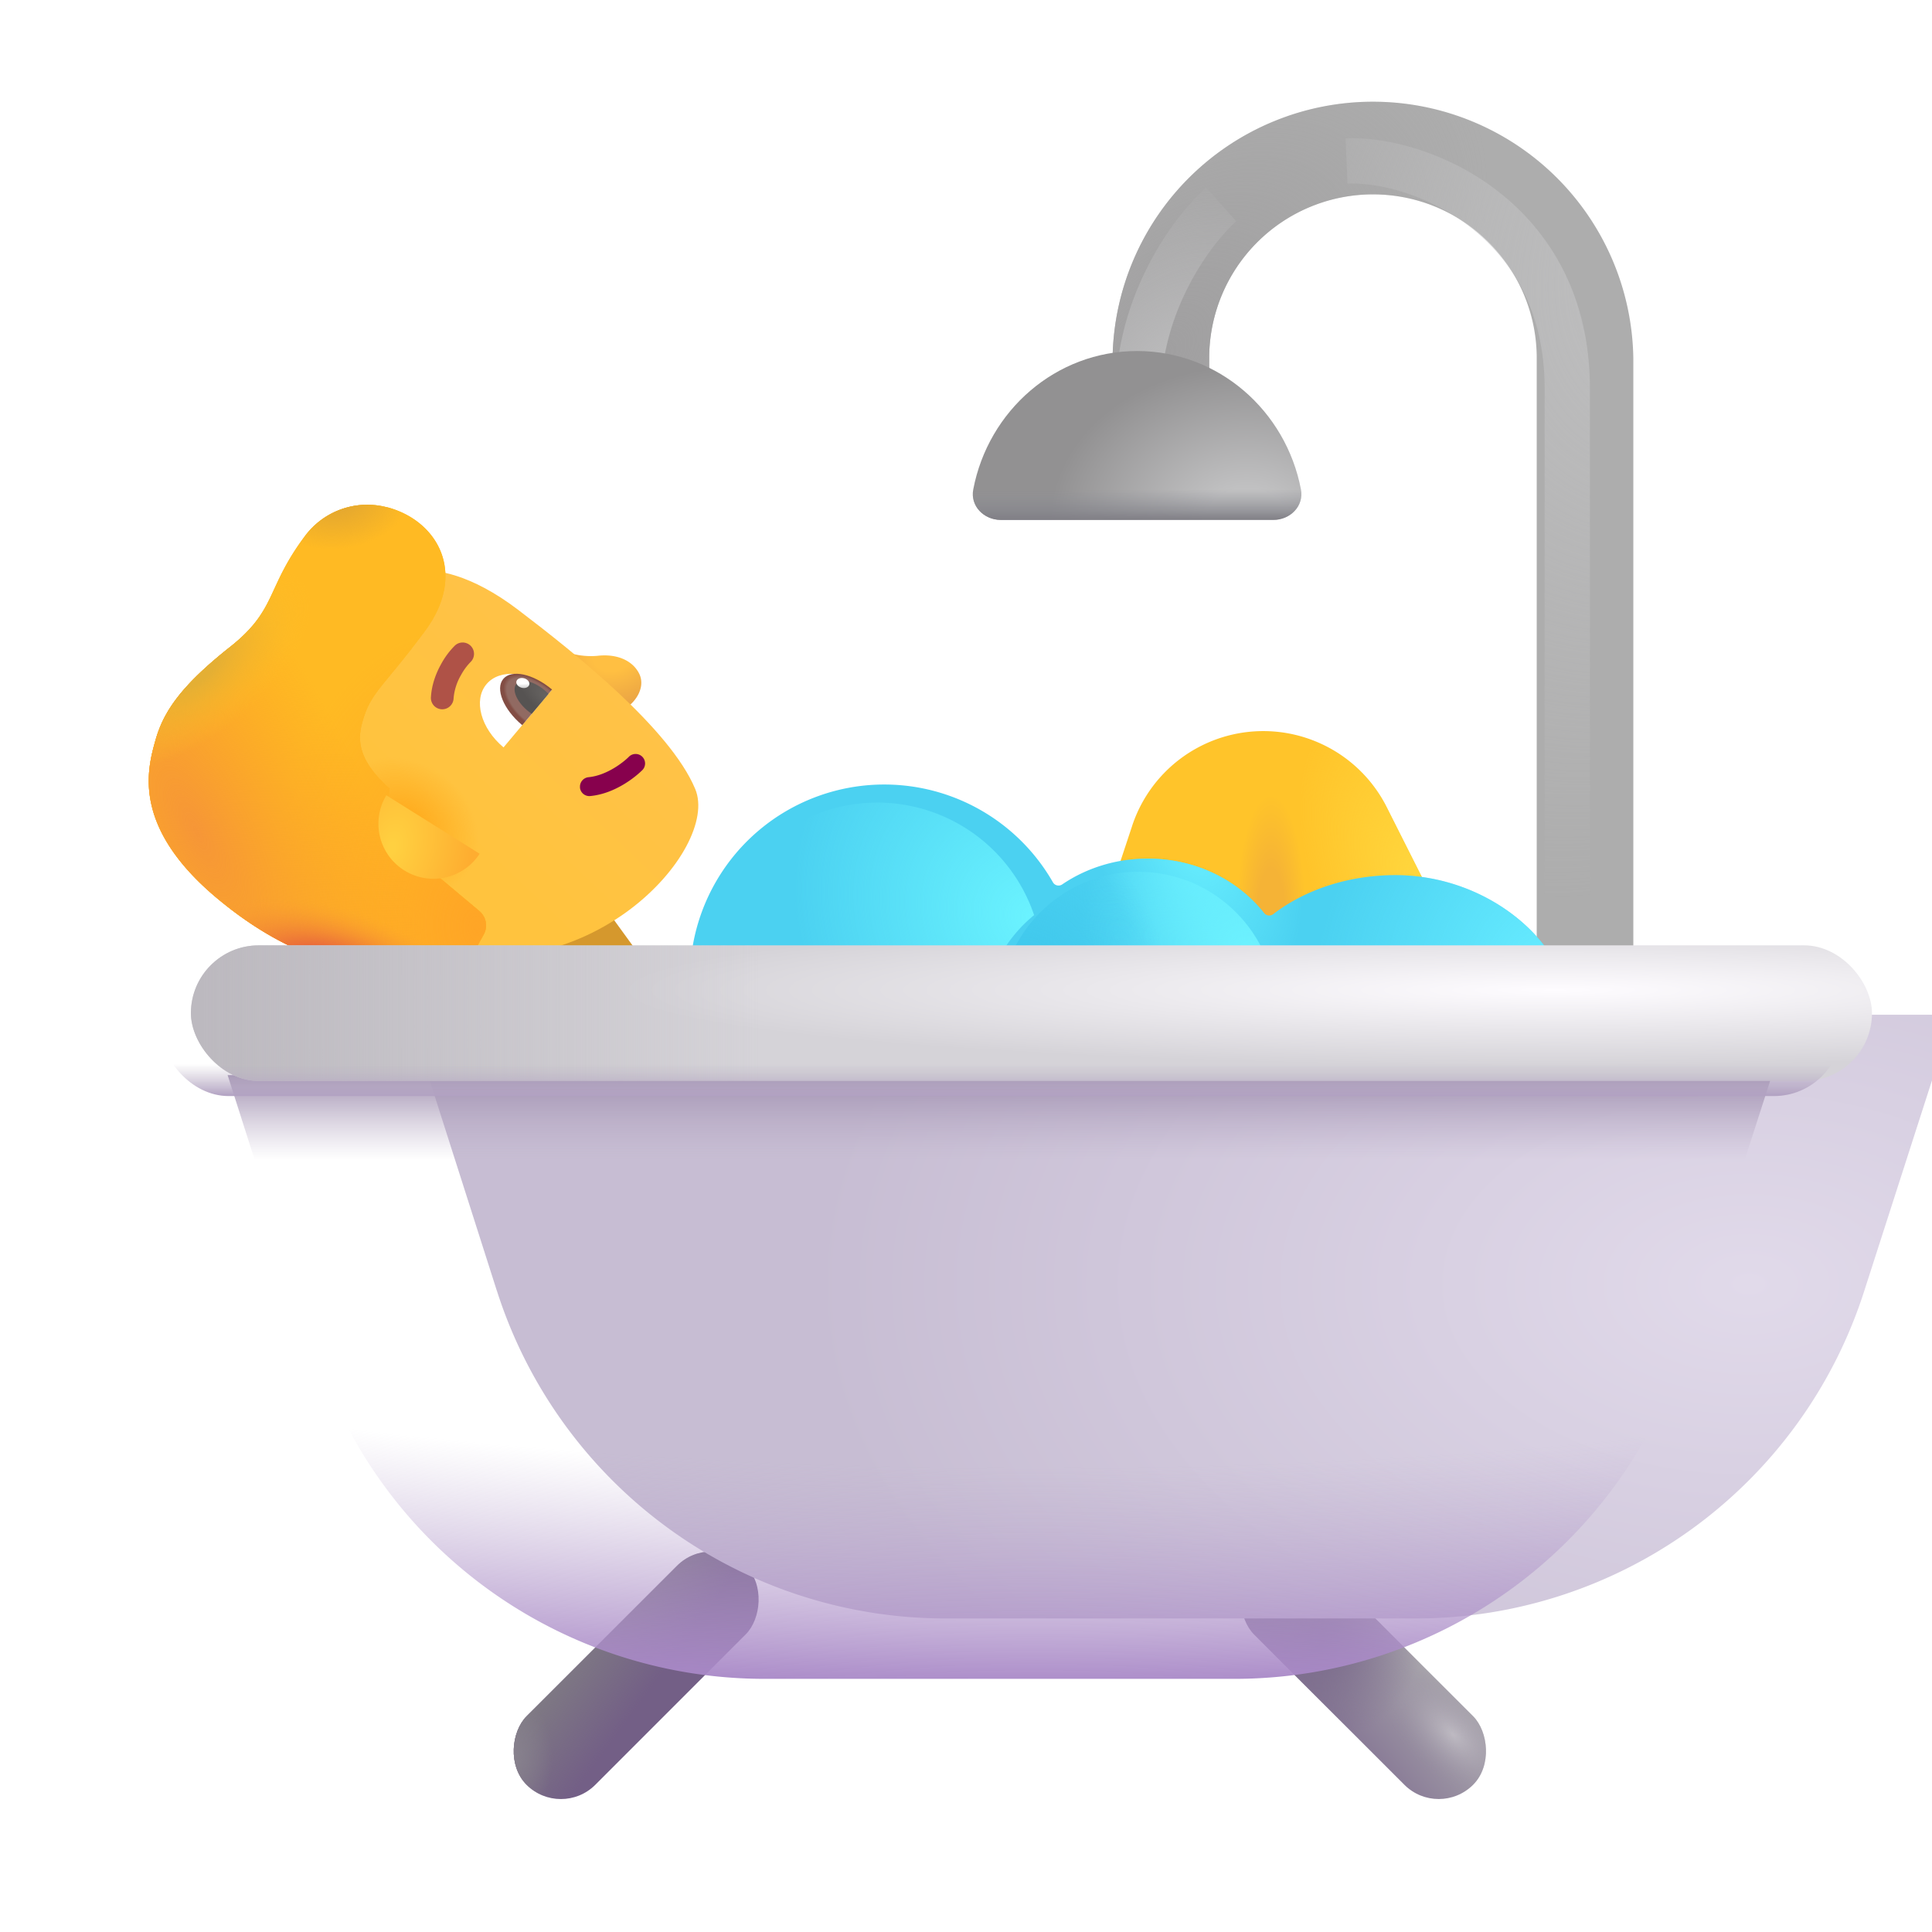 <svg xmlns="http://www.w3.org/2000/svg" width="32" height="32" fill="none" viewBox="0 0 32 32"><path fill="#D5982D" d="m8.301 15.657 1.422-1.034 1.332 1.832-1.422 1.034z"/><g filter="url(#a)"><path fill="url(#b)" d="M18.502 13.578a2.288 2.288 0 0 1 4.216-.309l1.811 3.6h-7.117l1.09-3.29Z"/><path fill="url(#c)" d="M18.502 13.578a2.288 2.288 0 0 1 4.216-.309l1.811 3.6h-7.117l1.09-3.29Z"/></g><g filter="url(#d)"><path fill="#ADADAD" d="M24.953 6.182v10.937h1.6V6.182a4.313 4.313 0 0 0-8.625 0v1.03h1.6v-1.03a2.712 2.712 0 1 1 5.425 0Z"/><path fill="url(#e)" d="M24.953 6.182v10.937h1.6V6.182a4.313 4.313 0 0 0-8.625 0v1.03h1.6v-1.03a2.712 2.712 0 1 1 5.425 0Z"/></g><g filter="url(#f)"><path fill="#4BD1F1" d="M14.396 19.432a3.216 3.216 0 0 0 2.706-1.475 2.49 2.49 0 0 0 1.658.615 2.49 2.49 0 0 0 1.686-.64c.511.615 1.402 1.023 2.415 1.023 1.586 0 2.871-.998 2.871-2.23 0-1.051-1.285-2.23-2.87-2.23-.79 0-1.505.247-2.024.647a.107.107 0 0 1-.15-.019c-.431-.546-1.134-.902-1.928-.902-.531 0-1.022.159-1.417.428a.107.107 0 0 1-.153-.035 3.219 3.219 0 1 0-2.794 4.818Z"/><path fill="url(#g)" d="M14.396 19.432a3.216 3.216 0 0 0 2.706-1.475 2.49 2.49 0 0 0 1.658.615 2.49 2.49 0 0 0 1.686-.64c.511.615 1.402 1.023 2.415 1.023 1.586 0 2.871-.998 2.871-2.23 0-1.051-1.285-2.23-2.87-2.23-.79 0-1.505.247-2.024.647a.107.107 0 0 1-.15-.019c-.431-.546-1.134-.902-1.928-.902-.531 0-1.022.159-1.417.428a.107.107 0 0 1-.153-.035 3.219 3.219 0 1 0-2.794 4.818Z"/><path fill="url(#h)" d="M14.396 19.432a3.216 3.216 0 0 0 2.706-1.475 2.49 2.49 0 0 0 1.658.615 2.49 2.49 0 0 0 1.686-.64c.511.615 1.402 1.023 2.415 1.023 1.586 0 2.871-.998 2.871-2.23 0-1.051-1.285-2.23-2.87-2.23-.79 0-1.505.247-2.024.647a.107.107 0 0 1-.15-.019c-.431-.546-1.134-.902-1.928-.902-.531 0-1.022.159-1.417.428a.107.107 0 0 1-.153-.035 3.219 3.219 0 1 0-2.794 4.818Z"/></g><g filter="url(#i)"><circle cx="18.851" cy="16.73" r="2.291" fill="url(#j)"/><circle cx="18.851" cy="16.73" r="2.291" fill="url(#k)"/></g><g filter="url(#l)"><path fill="url(#m)" fill-rule="evenodd" d="M17.128 15.157a2.32 2.32 0 0 0-.631 2.789 2.742 2.742 0 1 1 .631-2.789Z" clip-rule="evenodd"/></g><path fill="url(#n)" d="M9.89 10.863a1.26 1.26 0 0 1-.647-.12l-.145.172 1.082.907c.304-.096.531-.409.408-.662-.106-.216-.364-.337-.698-.297Z"/><g filter="url(#o)"><path fill="url(#p)" d="M8.784 10.302c-.801-.61-1.382-.671-1.59-.645L4.182 13.25l2.99 2.611c2.739.878 4.962-1.594 4.543-2.593-.418-1-2.003-2.26-2.93-2.965Z"/><path fill="url(#q)" d="M8.784 10.302c-.801-.61-1.382-.671-1.59-.645L4.182 13.25l2.99 2.611c2.739.878 4.962-1.594 4.543-2.593-.418-1-2.003-2.26-2.93-2.965Z"/></g><g filter="url(#r)"><path fill="#FFBA23" d="M6.4 8.55a1.288 1.288 0 0 0-1.35.48c-.649.865-.458 1.217-1.24 1.836-.825.654-1.106 1.083-1.236 1.55l-.003.01c-.128.46-.394 1.412 1.016 2.595 1.299 1.09 2.374 1.202 2.807 1.183l-.021.058c-.107.29.053.58.343.687.248.09.56-.058.766-.402.236-.392.402-.686.53-.919a.312.312 0 0 0-.073-.389l-1.07-.897c-.45-.378-.452-.922-.415-1.13-.453-.405-.547-.727-.464-1.055.138-.542.33-.585 1.049-1.555.722-.975.187-1.847-.638-2.053Z"/><path fill="url(#s)" d="M6.4 8.55a1.288 1.288 0 0 0-1.35.48c-.649.865-.458 1.217-1.24 1.836-.825.654-1.106 1.083-1.236 1.55l-.003.01c-.128.46-.394 1.412 1.016 2.595 1.299 1.09 2.374 1.202 2.807 1.183l-.021.058c-.107.29.053.58.343.687.248.09.56-.058.766-.402.236-.392.402-.686.53-.919a.312.312 0 0 0-.073-.389l-1.07-.897c-.45-.378-.452-.922-.415-1.13-.453-.405-.547-.727-.464-1.055.138-.542.33-.585 1.049-1.555.722-.975.187-1.847-.638-2.053Z"/><path fill="url(#t)" d="M6.4 8.55a1.288 1.288 0 0 0-1.35.48c-.649.865-.458 1.217-1.24 1.836-.825.654-1.106 1.083-1.236 1.55l-.003.01c-.128.46-.394 1.412 1.016 2.595 1.299 1.09 2.374 1.202 2.807 1.183l-.021.058c-.107.29.053.58.343.687.248.09.56-.058.766-.402.236-.392.402-.686.53-.919a.312.312 0 0 0-.073-.389l-1.07-.897c-.45-.378-.452-.922-.415-1.13-.453-.405-.547-.727-.464-1.055.138-.542.33-.585 1.049-1.555.722-.975.187-1.847-.638-2.053Z"/><path fill="url(#u)" d="M6.4 8.55a1.288 1.288 0 0 0-1.35.48c-.649.865-.458 1.217-1.24 1.836-.825.654-1.106 1.083-1.236 1.55l-.003.01c-.128.46-.394 1.412 1.016 2.595 1.299 1.09 2.374 1.202 2.807 1.183l-.021.058c-.107.29.053.58.343.687.248.09.56-.058.766-.402.236-.392.402-.686.53-.919a.312.312 0 0 0-.073-.389l-1.07-.897c-.45-.378-.452-.922-.415-1.13-.453-.405-.547-.727-.464-1.055.138-.542.33-.585 1.049-1.555.722-.975.187-1.847-.638-2.053Z"/><path fill="url(#v)" d="M6.4 8.55a1.288 1.288 0 0 0-1.35.48c-.649.865-.458 1.217-1.24 1.836-.825.654-1.106 1.083-1.236 1.55l-.003.01c-.128.46-.394 1.412 1.016 2.595 1.299 1.09 2.374 1.202 2.807 1.183l-.021.058c-.107.29.053.58.343.687.248.09.56-.058.766-.402.236-.392.402-.686.53-.919a.312.312 0 0 0-.073-.389l-1.07-.897c-.45-.378-.452-.922-.415-1.13-.453-.405-.547-.727-.464-1.055.138-.542.33-.585 1.049-1.555.722-.975.187-1.847-.638-2.053Z"/><path fill="url(#w)" d="M6.4 8.55a1.288 1.288 0 0 0-1.35.48c-.649.865-.458 1.217-1.24 1.836-.825.654-1.106 1.083-1.236 1.55l-.003.01c-.128.46-.394 1.412 1.016 2.595 1.299 1.09 2.374 1.202 2.807 1.183l-.021.058c-.107.29.053.58.343.687.248.09.56-.058.766-.402.236-.392.402-.686.53-.919a.312.312 0 0 0-.073-.389l-1.07-.897c-.45-.378-.452-.922-.415-1.13-.453-.405-.547-.727-.464-1.055.138-.542.33-.585 1.049-1.555.722-.975.187-1.847-.638-2.053Z"/></g><g filter="url(#x)"><path fill="#FFBA23" d="M6.4 8.55a1.288 1.288 0 0 0-1.35.48c-.649.865-.458 1.217-1.24 1.836-.825.654-1.106 1.083-1.236 1.55l-.003.01c-.128.46-.394 1.412 1.016 2.595 1.299 1.09 2.374 1.202 2.807 1.183l-.021.058c-.107.29.053.58.343.687.248.09.56-.058.766-.402.236-.392.402-.686.53-.919a.312.312 0 0 0-.073-.389l-1.07-.897c-.45-.378-.452-.922-.415-1.13-.453-.405-.547-.727-.464-1.055.138-.542.33-.585 1.049-1.555.722-.975.187-1.847-.638-2.053Z"/><path fill="url(#y)" d="M6.4 8.55a1.288 1.288 0 0 0-1.35.48c-.649.865-.458 1.217-1.24 1.836-.825.654-1.106 1.083-1.236 1.55l-.003.01c-.128.46-.394 1.412 1.016 2.595 1.299 1.09 2.374 1.202 2.807 1.183l-.021.058c-.107.29.053.58.343.687.248.09.56-.058.766-.402.236-.392.402-.686.53-.919a.312.312 0 0 0-.073-.389l-1.07-.897c-.45-.378-.452-.922-.415-1.13-.453-.405-.547-.727-.464-1.055.138-.542.33-.585 1.049-1.555.722-.975.187-1.847-.638-2.053Z"/><path fill="url(#z)" d="M6.4 8.55a1.288 1.288 0 0 0-1.35.48c-.649.865-.458 1.217-1.24 1.836-.825.654-1.106 1.083-1.236 1.55l-.003.01c-.128.46-.394 1.412 1.016 2.595 1.299 1.09 2.374 1.202 2.807 1.183l-.021.058c-.107.29.053.58.343.687.248.09.56-.058.766-.402.236-.392.402-.686.53-.919a.312.312 0 0 0-.073-.389l-1.07-.897c-.45-.378-.452-.922-.415-1.13-.453-.405-.547-.727-.464-1.055.138-.542.33-.585 1.049-1.555.722-.975.187-1.847-.638-2.053Z"/><path fill="url(#A)" d="M6.4 8.55a1.288 1.288 0 0 0-1.35.48c-.649.865-.458 1.217-1.24 1.836-.825.654-1.106 1.083-1.236 1.55l-.003.01c-.128.46-.394 1.412 1.016 2.595 1.299 1.09 2.374 1.202 2.807 1.183l-.021.058c-.107.29.053.58.343.687.248.09.56-.058.766-.402.236-.392.402-.686.53-.919a.312.312 0 0 0-.073-.389l-1.07-.897c-.45-.378-.452-.922-.415-1.13-.453-.405-.547-.727-.464-1.055.138-.542.33-.585 1.049-1.555.722-.975.187-1.847-.638-2.053Z"/><path fill="url(#B)" d="M6.4 8.55a1.288 1.288 0 0 0-1.35.48c-.649.865-.458 1.217-1.24 1.836-.825.654-1.106 1.083-1.236 1.55l-.003.01c-.128.46-.394 1.412 1.016 2.595 1.299 1.09 2.374 1.202 2.807 1.183l-.021.058c-.107.29.053.58.343.687.248.09.56-.058.766-.402.236-.392.402-.686.53-.919a.312.312 0 0 0-.073-.389l-1.07-.897c-.45-.378-.452-.922-.415-1.13-.453-.405-.547-.727-.464-1.055.138-.542.33-.585 1.049-1.555.722-.975.187-1.847-.638-2.053Z"/><path fill="url(#C)" d="M6.4 8.55a1.288 1.288 0 0 0-1.35.48c-.649.865-.458 1.217-1.24 1.836-.825.654-1.106 1.083-1.236 1.55l-.003.01c-.128.46-.394 1.412 1.016 2.595 1.299 1.09 2.374 1.202 2.807 1.183l-.021.058c-.107.29.053.58.343.687.248.09.56-.058.766-.402.236-.392.402-.686.53-.919a.312.312 0 0 0-.073-.389l-1.07-.897c-.45-.378-.452-.922-.415-1.13-.453-.405-.547-.727-.464-1.055.138-.542.33-.585 1.049-1.555.722-.975.187-1.847-.638-2.053Z"/></g><path fill="url(#D)" d="m7.944 14.14-1.545-.968a.912.912 0 0 0 1.545.969Z"/><path fill="#87014D" fill-rule="evenodd" d="M9.606 13.045a.156.156 0 0 0 .171.14c.417-.04.753-.323.852-.42a.157.157 0 1 0-.218-.225c-.085.083-.356.303-.664.333a.157.157 0 0 0-.14.172Z" clip-rule="evenodd"/><g filter="url(#E)"><path fill="#AF5247" fill-rule="evenodd" d="M7.731 11.09a.97.97 0 0 1 .16-.222.188.188 0 1 0-.256-.276 1.325 1.325 0 0 0-.234.317c-.079.143-.15.328-.163.532a.188.188 0 1 0 .375.023.92.92 0 0 1 .118-.375Z" clip-rule="evenodd"/></g><path fill="#fff" d="m9.138 11.429-.798.95c-.377-.315-.503-.784-.283-1.046.22-.263.704-.22 1.08.096Z"/><path fill="url(#F)" d="m8.65 12.01-.004-.002c-.308-.259-.447-.6-.31-.763.136-.163.496-.085.804.173l.004.003-.494.59Z"/><path fill="url(#G)" d="M8.807 11.823a.798.798 0 0 1-.072-.055c-.179-.15-.26-.346-.182-.44.079-.093.287-.047.465.103.024.02.046.04.066.062l-.277.33Z"/><ellipse fill="url(#H)" rx=".081" ry=".11" transform="matrix(-.266 .964 .964 .265 8.66 11.313)"/><rect width="1.608" height="5.132" fill="url(#I)" rx=".804" transform="scale(-1 1) rotate(45 -41.287 -13.075)"/><rect width="1.608" height="5.132" fill="url(#J)" rx=".804" transform="scale(-1 1) rotate(45 -41.287 -13.075)"/><rect width="1.608" height="5.132" fill="url(#K)" rx=".804" transform="scale(-1 1) rotate(45 -41.287 -13.075)"/><rect width="1.608" height="5.132" x="11.783" y="25.365" fill="#735F86" rx=".804" transform="rotate(45 11.783 25.365)"/><rect width="1.608" height="5.132" x="11.783" y="25.365" fill="url(#L)" rx=".804" transform="rotate(45 11.783 25.365)"/><rect width="1.608" height="5.132" x="11.783" y="25.365" fill="url(#M)" rx=".804" transform="rotate(45 11.783 25.365)"/><g filter="url(#N)"><path fill="url(#O)" d="M5.228 22.375 3.77 17.807h25.58l-1.477 4.59a7.8 7.8 0 0 1-7.425 5.41H12.66a7.8 7.8 0 0 1-7.431-5.431Z"/></g><path fill="url(#P)" d="M5.228 22.375 3.77 17.807h25.58l-1.477 4.59a7.8 7.8 0 0 1-7.425 5.41H12.66a7.8 7.8 0 0 1-7.431-5.431Z"/><path fill="url(#Q)" d="M5.228 22.375 3.77 17.807h25.58l-1.477 4.59a7.8 7.8 0 0 1-7.425 5.41H12.66a7.8 7.8 0 0 1-7.431-5.431Z"/><g filter="url(#R)"><rect width="27.844" height="2.246" x="2.662" y="15.908" fill="url(#S)" rx="1.123"/><rect width="27.844" height="2.246" x="2.662" y="15.908" fill="url(#T)" rx="1.123"/></g><rect width="27.844" height="2.246" x="2.662" y="15.908" fill="url(#U)" rx="1.123"/><g filter="url(#V)"><path stroke="url(#W)" stroke-width=".75" d="M22.303 2.666c1.218-.052 3.656.94 3.656 3.766v9.375"/></g><g filter="url(#X)"><path stroke="url(#Y)" stroke-width=".75" d="M20.226 3.385c-.458.406-1.375 1.612-1.375 3.187"/></g><path fill="url(#Z)" d="M21.092 8.611c.279 0 .508-.23.456-.504-.25-1.307-1.37-2.293-2.714-2.293-1.345 0-2.465.986-2.714 2.293-.053.274.177.504.456.504h4.516Z"/><path fill="url(#aa)" d="M21.092 8.611c.279 0 .508-.23.456-.504-.25-1.307-1.37-2.293-2.714-2.293-1.345 0-2.465.986-2.714 2.293-.053.274.177.504.456.504h4.516Z"/><defs><radialGradient id="b" cx="0" cy="0" r="1" gradientTransform="matrix(0 -2.094 .58 0 20.803 15.15)" gradientUnits="userSpaceOnUse"><stop offset=".41" stop-color="#F5B336"/><stop offset="1" stop-color="#FFC42A"/></radialGradient><radialGradient id="c" cx="0" cy="0" r="1" gradientTransform="matrix(-1.5 -3.094 1.674 -.812 23.521 14.713)" gradientUnits="userSpaceOnUse"><stop stop-color="#FFD940"/><stop offset="1" stop-color="#FFD940" stop-opacity="0"/></radialGradient><radialGradient id="e" cx="0" cy="0" r="1" gradientTransform="matrix(4.781 -4.844 2.74 2.704 18.646 6.213)" gradientUnits="userSpaceOnUse"><stop stop-color="#A09FA0"/><stop offset="1" stop-color="#A09FA0" stop-opacity="0"/></radialGradient><radialGradient id="g" cx="0" cy="0" r="1" gradientTransform="rotate(-150.994 14.7 4.713) scale(3.609 4.343)" gradientUnits="userSpaceOnUse"><stop stop-color="#66EBFF"/><stop offset="1" stop-color="#66EBFF" stop-opacity="0"/></radialGradient><radialGradient id="h" cx="0" cy="0" r="1" gradientTransform="matrix(1.062 2.625 -1.485 .601 19.49 13.838)" gradientUnits="userSpaceOnUse"><stop stop-color="#6AF0FF"/><stop offset="1" stop-color="#6AF0FF" stop-opacity="0"/></radialGradient><radialGradient id="j" cx="0" cy="0" r="1" gradientTransform="matrix(-1.9 -2.562 2.101 -1.558 20.752 15.874)" gradientUnits="userSpaceOnUse"><stop stop-color="#6EF3FF"/><stop offset="1" stop-color="#6EF3FF" stop-opacity="0"/></radialGradient><radialGradient id="k" cx="0" cy="0" r="1" gradientTransform="matrix(1.312 -2.344 2.006 1.123 16.846 16.405)" gradientUnits="userSpaceOnUse"><stop stop-color="#3DC6EB"/><stop offset="1" stop-color="#3DC6EB" stop-opacity="0"/></radialGradient><radialGradient id="m" cx="0" cy="0" r="1" gradientTransform="rotate(-138.668 11.431 4.377) scale(4.203 3.666)" gradientUnits="userSpaceOnUse"><stop stop-color="#6BF3FF"/><stop offset="1" stop-color="#6BF3FF" stop-opacity="0"/></radialGradient><radialGradient id="n" cx="0" cy="0" r="1" gradientTransform="rotate(67.286 -3.046 13.051) scale(.855 1.089)" gradientUnits="userSpaceOnUse"><stop offset=".332" stop-color="#FFBF42"/><stop offset="1" stop-color="#EBA544"/></radialGradient><radialGradient id="q" cx="0" cy="0" r="1" gradientTransform="matrix(.636 -.85 1.035 .775 6.913 13.893)" gradientUnits="userSpaceOnUse"><stop offset=".156" stop-color="#FFAB1D"/><stop offset="1" stop-color="#FFAB1D" stop-opacity="0"/></radialGradient><radialGradient id="s" cx="0" cy="0" r="1" gradientTransform="rotate(175.461 3.644 7.914) scale(3.417 4.994)" gradientUnits="userSpaceOnUse"><stop stop-color="#FFA526"/><stop offset="1" stop-color="#FFA526" stop-opacity="0"/></radialGradient><radialGradient id="t" cx="0" cy="0" r="1" gradientTransform="matrix(2.572 -1.327 3.486 6.758 3.247 13.916)" gradientUnits="userSpaceOnUse"><stop stop-color="#F69637"/><stop offset="1" stop-color="#FCA123" stop-opacity="0"/></radialGradient><radialGradient id="u" cx="0" cy="0" r="1" gradientTransform="matrix(1.766 -1.464 .675 .815 3.259 11.249)" gradientUnits="userSpaceOnUse"><stop offset=".174" stop-color="#E4AF34"/><stop offset="1" stop-color="#FFBF27" stop-opacity="0"/></radialGradient><radialGradient id="v" cx="0" cy="0" r="1" gradientTransform="matrix(.048 .873 -1.261 .069 5.53 8.375)" gradientUnits="userSpaceOnUse"><stop offset=".117" stop-color="#E0A531"/><stop offset="1" stop-color="#E0A531" stop-opacity="0"/></radialGradient><radialGradient id="w" cx="0" cy="0" r="1" gradientTransform="matrix(-2.375 -.766 .349 -1.082 5.584 16.338)" gradientUnits="userSpaceOnUse"><stop offset=".368" stop-color="#E8653B"/><stop offset="1" stop-color="#FAA030" stop-opacity="0"/></radialGradient><radialGradient id="y" cx="0" cy="0" r="1" gradientTransform="rotate(175.461 3.644 7.914) scale(3.417 4.994)" gradientUnits="userSpaceOnUse"><stop stop-color="#FFA526"/><stop offset="1" stop-color="#FFA526" stop-opacity="0"/></radialGradient><radialGradient id="z" cx="0" cy="0" r="1" gradientTransform="matrix(2.572 -1.327 3.486 6.758 3.247 13.916)" gradientUnits="userSpaceOnUse"><stop stop-color="#F69637"/><stop offset="1" stop-color="#FCA123" stop-opacity="0"/></radialGradient><radialGradient id="A" cx="0" cy="0" r="1" gradientTransform="matrix(1.766 -1.464 .675 .815 3.259 11.249)" gradientUnits="userSpaceOnUse"><stop offset=".174" stop-color="#E4AF34"/><stop offset="1" stop-color="#FFBF27" stop-opacity="0"/></radialGradient><radialGradient id="B" cx="0" cy="0" r="1" gradientTransform="matrix(.048 .873 -1.261 .069 5.53 8.375)" gradientUnits="userSpaceOnUse"><stop offset=".117" stop-color="#E0A531"/><stop offset="1" stop-color="#E0A531" stop-opacity="0"/></radialGradient><radialGradient id="C" cx="0" cy="0" r="1" gradientTransform="matrix(-2.375 -.766 .349 -1.082 5.584 16.338)" gradientUnits="userSpaceOnUse"><stop offset=".368" stop-color="#E8653B"/><stop offset="1" stop-color="#FAA030" stop-opacity="0"/></radialGradient><radialGradient id="D" cx="0" cy="0" r="1" gradientTransform="matrix(1.271 .323 -.526 2.066 6.495 14.041)" gradientUnits="userSpaceOnUse"><stop offset=".04" stop-color="#FFD040"/><stop offset="1" stop-color="#FEAD30"/></radialGradient><radialGradient id="F" cx="0" cy="0" r="1" gradientTransform="matrix(-.221 .263 -.511 -.428 8.894 11.678)" gradientUnits="userSpaceOnUse"><stop offset=".895" stop-color="#916A62"/><stop offset="1" stop-color="#824D44"/></radialGradient><radialGradient id="G" cx="0" cy="0" r="1" gradientTransform="matrix(-.202 .24 -.52 -.436 9.05 11.534)" gradientUnits="userSpaceOnUse"><stop stop-color="#666361"/><stop offset=".813" stop-color="#565352"/></radialGradient><radialGradient id="J" cx="0" cy="0" r="1" gradientTransform="rotate(79.16 -.565 1.44) scale(1.586 1.727)" gradientUnits="userSpaceOnUse"><stop stop-color="#7A6A8B"/><stop offset="1" stop-color="#7A6A8B" stop-opacity="0"/></radialGradient><radialGradient id="K" cx="0" cy="0" r="1" gradientTransform="matrix(.014 -1.401 .728 .007 .448 4.31)" gradientUnits="userSpaceOnUse"><stop stop-color="#BEBAC2"/><stop offset="1" stop-color="#968DA0" stop-opacity="0"/></radialGradient><radialGradient id="M" cx="0" cy="0" r="1" gradientTransform="rotate(-47.663 40.378 1.498) scale(.673 1.044)" gradientUnits="userSpaceOnUse"><stop stop-color="#88828E"/><stop offset="1" stop-color="#88828E" stop-opacity="0"/></radialGradient><radialGradient id="O" cx="0" cy="0" r="1" gradientTransform="matrix(-15.562 -.062 .039 -9.685 25.99 22.307)" gradientUnits="userSpaceOnUse"><stop stop-color="#E1DAEA"/><stop offset="1" stop-color="#C7BDD3"/></radialGradient><radialGradient id="P" cx="0" cy="0" r="1" gradientTransform="matrix(0 8.625 -39.156 0 17.115 19.37)" gradientUnits="userSpaceOnUse"><stop offset=".572" stop-color="#BBA9CD" stop-opacity="0"/><stop offset="1" stop-color="#A887C7"/></radialGradient><radialGradient id="S" cx="0" cy="0" r="1" gradientTransform="matrix(0 1.25 -15.496 0 25.24 16.65)" gradientUnits="userSpaceOnUse"><stop stop-color="#FEFCFF"/><stop offset="1" stop-color="#D5D3D8"/></radialGradient><radialGradient id="W" cx="0" cy="0" r="1" gradientTransform="matrix(-6.719 10.188 -7.156 -4.72 28.771 3.62)" gradientUnits="userSpaceOnUse"><stop offset=".008" stop-color="#C1C1C2"/><stop offset="1" stop-color="#C1C1C2" stop-opacity="0"/></radialGradient><radialGradient id="Y" cx="0" cy="0" r="1" gradientTransform="matrix(1.5 -3.531 2.698 1.146 19.539 6.572)" gradientUnits="userSpaceOnUse"><stop offset=".008" stop-color="#C1C1C2"/><stop offset="1" stop-color="#C1C1C2" stop-opacity="0"/></radialGradient><radialGradient id="Z" cx="0" cy="0" r="1" gradientTransform="matrix(-4.534 0 0 -3.559 20.646 8.611)" gradientUnits="userSpaceOnUse"><stop offset=".145" stop-color="#C1C1C2"/><stop offset=".717" stop-color="#929192"/></radialGradient><filter id="a" width="7.367" height="4.959" x="17.412" y="12.01" color-interpolation-filters="sRGB" filterUnits="userSpaceOnUse"><feFlood flood-opacity="0" result="BackgroundImageFix"/><feBlend in="SourceGraphic" in2="BackgroundImageFix" result="shape"/><feColorMatrix in="SourceAlpha" result="hardAlpha" values="0 0 0 0 0 0 0 0 0 0 0 0 0 0 0 0 0 0 127 0"/><feOffset dx=".25" dy=".1"/><feGaussianBlur stdDeviation=".4"/><feComposite in2="hardAlpha" k2="-1" k3="1" operator="arithmetic"/><feColorMatrix values="0 0 0 0 0.827 0 0 0 0 0.635 0 0 0 0 0.235 0 0 0 1 0"/><feBlend in2="shape" result="effect1_innerShadow_3987_24055"/></filter><filter id="d" width="9.125" height="15.5" x="17.928" y="1.619" color-interpolation-filters="sRGB" filterUnits="userSpaceOnUse"><feFlood flood-opacity="0" result="BackgroundImageFix"/><feBlend in="SourceGraphic" in2="BackgroundImageFix" result="shape"/><feColorMatrix in="SourceAlpha" result="hardAlpha" values="0 0 0 0 0 0 0 0 0 0 0 0 0 0 0 0 0 0 127 0"/><feOffset dx=".5" dy="-.25"/><feGaussianBlur stdDeviation=".375"/><feComposite in2="hardAlpha" k2="-1" k3="1" operator="arithmetic"/><feColorMatrix values="0 0 0 0 0.51 0 0 0 0 0.502 0 0 0 0 0.498 0 0 0 1 0"/><feBlend in2="shape" result="effect1_innerShadow_3987_24055"/></filter><filter id="f" width="14.805" height="6.438" x="11.178" y="12.994" color-interpolation-filters="sRGB" filterUnits="userSpaceOnUse"><feFlood flood-opacity="0" result="BackgroundImageFix"/><feBlend in="SourceGraphic" in2="BackgroundImageFix" result="shape"/><feColorMatrix in="SourceAlpha" result="hardAlpha" values="0 0 0 0 0 0 0 0 0 0 0 0 0 0 0 0 0 0 127 0"/><feOffset dx=".25"/><feGaussianBlur stdDeviation=".5"/><feComposite in2="hardAlpha" k2="-1" k3="1" operator="arithmetic"/><feColorMatrix values="0 0 0 0 0.416 0 0 0 0 0.678 0 0 0 0 0.749 0 0 0 1 0"/><feBlend in2="shape" result="effect1_innerShadow_3987_24055"/></filter><filter id="i" width="5.582" height="5.582" x="16.06" y="13.94" color-interpolation-filters="sRGB" filterUnits="userSpaceOnUse"><feFlood flood-opacity="0" result="BackgroundImageFix"/><feBlend in="SourceGraphic" in2="BackgroundImageFix" result="shape"/><feGaussianBlur result="effect1_foregroundBlur_3987_24055" stdDeviation=".25"/></filter><filter id="l" width="6.341" height="6.485" x="11.287" y="12.793" color-interpolation-filters="sRGB" filterUnits="userSpaceOnUse"><feFlood flood-opacity="0" result="BackgroundImageFix"/><feBlend in="SourceGraphic" in2="BackgroundImageFix" result="shape"/><feGaussianBlur result="effect1_foregroundBlur_3987_24055" stdDeviation=".25"/></filter><filter id="o" width="7.784" height="6.593" x="3.981" y="9.452" color-interpolation-filters="sRGB" filterUnits="userSpaceOnUse"><feFlood flood-opacity="0" result="BackgroundImageFix"/><feBlend in="SourceGraphic" in2="BackgroundImageFix" result="shape"/><feColorMatrix in="SourceAlpha" result="hardAlpha" values="0 0 0 0 0 0 0 0 0 0 0 0 0 0 0 0 0 0 127 0"/><feOffset dx="-.2" dy="-.2"/><feGaussianBlur stdDeviation=".5"/><feComposite in2="hardAlpha" k2="-1" k3="1" operator="arithmetic"/><feColorMatrix values="0 0 0 0 0.949 0 0 0 0 0.533 0 0 0 0 0.216 0 0 0 1 0"/><feBlend in2="shape" result="effect1_innerShadow_3987_24055"/></filter><filter id="r" width="5.587" height="8.617" x="2.464" y="8.358" color-interpolation-filters="sRGB" filterUnits="userSpaceOnUse"><feFlood flood-opacity="0" result="BackgroundImageFix"/><feBlend in="SourceGraphic" in2="BackgroundImageFix" result="shape"/><feColorMatrix in="SourceAlpha" result="hardAlpha" values="0 0 0 0 0 0 0 0 0 0 0 0 0 0 0 0 0 0 127 0"/><feOffset dy="-.15"/><feGaussianBlur stdDeviation=".15"/><feComposite in2="hardAlpha" k2="-1" k3="1" operator="arithmetic"/><feColorMatrix values="0 0 0 0 1 0 0 0 0 0.608 0 0 0 0 0.118 0 0 0 1 0"/><feBlend in2="shape" result="effect1_innerShadow_3987_24055"/></filter><filter id="x" width="5.587" height="8.617" x="2.464" y="8.358" color-interpolation-filters="sRGB" filterUnits="userSpaceOnUse"><feFlood flood-opacity="0" result="BackgroundImageFix"/><feBlend in="SourceGraphic" in2="BackgroundImageFix" result="shape"/><feColorMatrix in="SourceAlpha" result="hardAlpha" values="0 0 0 0 0 0 0 0 0 0 0 0 0 0 0 0 0 0 127 0"/><feOffset dy="-.15"/><feGaussianBlur stdDeviation=".15"/><feComposite in2="hardAlpha" k2="-1" k3="1" operator="arithmetic"/><feColorMatrix values="0 0 0 0 1 0 0 0 0 0.608 0 0 0 0 0.118 0 0 0 1 0"/><feBlend in2="shape" result="effect1_innerShadow_3987_24055"/></filter><filter id="E" width=".814" height="1.199" x="7.137" y="10.542" color-interpolation-filters="sRGB" filterUnits="userSpaceOnUse"><feFlood flood-opacity="0" result="BackgroundImageFix"/><feBlend in="SourceGraphic" in2="BackgroundImageFix" result="shape"/><feColorMatrix in="SourceAlpha" result="hardAlpha" values="0 0 0 0 0 0 0 0 0 0 0 0 0 0 0 0 0 0 127 0"/><feOffset dx="-.1" dy=".1"/><feGaussianBlur stdDeviation=".1"/><feComposite in2="hardAlpha" k2="-1" k3="1" operator="arithmetic"/><feColorMatrix values="0 0 0 0 0.682 0 0 0 0 0.22 0 0 0 0 0.133 0 0 0 1 0"/><feBlend in2="shape" result="effect1_innerShadow_3987_24055"/></filter><filter id="N" width="28.578" height="11" x="3.771" y="16.807" color-interpolation-filters="sRGB" filterUnits="userSpaceOnUse"><feFlood flood-opacity="0" result="BackgroundImageFix"/><feBlend in="SourceGraphic" in2="BackgroundImageFix" result="shape"/><feColorMatrix in="SourceAlpha" result="hardAlpha" values="0 0 0 0 0 0 0 0 0 0 0 0 0 0 0 0 0 0 127 0"/><feOffset dx="3" dy="-1"/><feGaussianBlur stdDeviation="2"/><feComposite in2="hardAlpha" k2="-1" k3="1" operator="arithmetic"/><feColorMatrix values="0 0 0 0 0.678 0 0 0 0 0.655 0 0 0 0 0.71 0 0 0 1 0"/><feBlend in2="shape" result="effect1_innerShadow_3987_24055"/></filter><filter id="R" width="28.344" height="2.496" x="2.662" y="15.658" color-interpolation-filters="sRGB" filterUnits="userSpaceOnUse"><feFlood flood-opacity="0" result="BackgroundImageFix"/><feBlend in="SourceGraphic" in2="BackgroundImageFix" result="shape"/><feColorMatrix in="SourceAlpha" result="hardAlpha" values="0 0 0 0 0 0 0 0 0 0 0 0 0 0 0 0 0 0 127 0"/><feOffset dx=".5" dy="-.25"/><feGaussianBlur stdDeviation=".5"/><feComposite in2="hardAlpha" k2="-1" k3="1" operator="arithmetic"/><feColorMatrix values="0 0 0 0 0.706 0 0 0 0 0.698 0 0 0 0 0.706 0 0 0 1 0"/><feBlend in2="shape" result="effect1_innerShadow_3987_24055"/></filter><filter id="V" width="5.047" height="14.518" x="21.787" y="1.789" color-interpolation-filters="sRGB" filterUnits="userSpaceOnUse"><feFlood flood-opacity="0" result="BackgroundImageFix"/><feBlend in="SourceGraphic" in2="BackgroundImageFix" result="shape"/><feGaussianBlur result="effect1_foregroundBlur_3987_24055" stdDeviation=".25"/></filter><filter id="X" width="2.999" height="4.468" x="17.976" y="2.604" color-interpolation-filters="sRGB" filterUnits="userSpaceOnUse"><feFlood flood-opacity="0" result="BackgroundImageFix"/><feBlend in="SourceGraphic" in2="BackgroundImageFix" result="shape"/><feGaussianBlur result="effect1_foregroundBlur_3987_24055" stdDeviation=".25"/></filter><linearGradient id="p" x1="7.879" x2="10.356" y1="14.191" y2="11.575" gradientUnits="userSpaceOnUse"><stop stop-color="#FFC33E"/><stop offset="1" stop-color="#FFC247"/></linearGradient><linearGradient id="H" x1="-.009" x2=".225" y1=".062" y2=".139" gradientUnits="userSpaceOnUse"><stop stop-color="#fff"/><stop offset="1" stop-color="#fff" stop-opacity="0"/></linearGradient><linearGradient id="I" x1="1.641" x2="-.116" y1="2.961" y2="3.171" gradientUnits="userSpaceOnUse"><stop stop-color="#887A96"/><stop offset="1" stop-color="#A9A6AC"/></linearGradient><linearGradient id="L" x1="11.468" x2="13.015" y1="28.867" y2="28.624" gradientUnits="userSpaceOnUse"><stop stop-color="#807D83"/><stop offset="1" stop-color="#807D83" stop-opacity="0"/></linearGradient><linearGradient id="Q" x1="16.56" x2="16.56" y1="17.807" y2="19.213" gradientUnits="userSpaceOnUse"><stop stop-color="#A090B0"/><stop offset="1" stop-color="#BCB0C8" stop-opacity="0"/></linearGradient><linearGradient id="T" x1="2.865" x2="12.115" y1="17.244" y2="17.244" gradientUnits="userSpaceOnUse"><stop stop-color="#BCB9BF"/><stop offset="1" stop-color="#BCB9BF" stop-opacity="0"/></linearGradient><linearGradient id="U" x1="17.928" x2="17.928" y1="18.154" y2="17.619" gradientUnits="userSpaceOnUse"><stop stop-color="#B1A1C2"/><stop offset="1" stop-color="#BBB2C3" stop-opacity="0"/></linearGradient><linearGradient id="aa" x1="19.412" x2="19.412" y1="8.611" y2="8.104" gradientUnits="userSpaceOnUse"><stop stop-color="#807F86"/><stop offset="1" stop-color="#8F9198" stop-opacity="0"/></linearGradient></defs></svg>